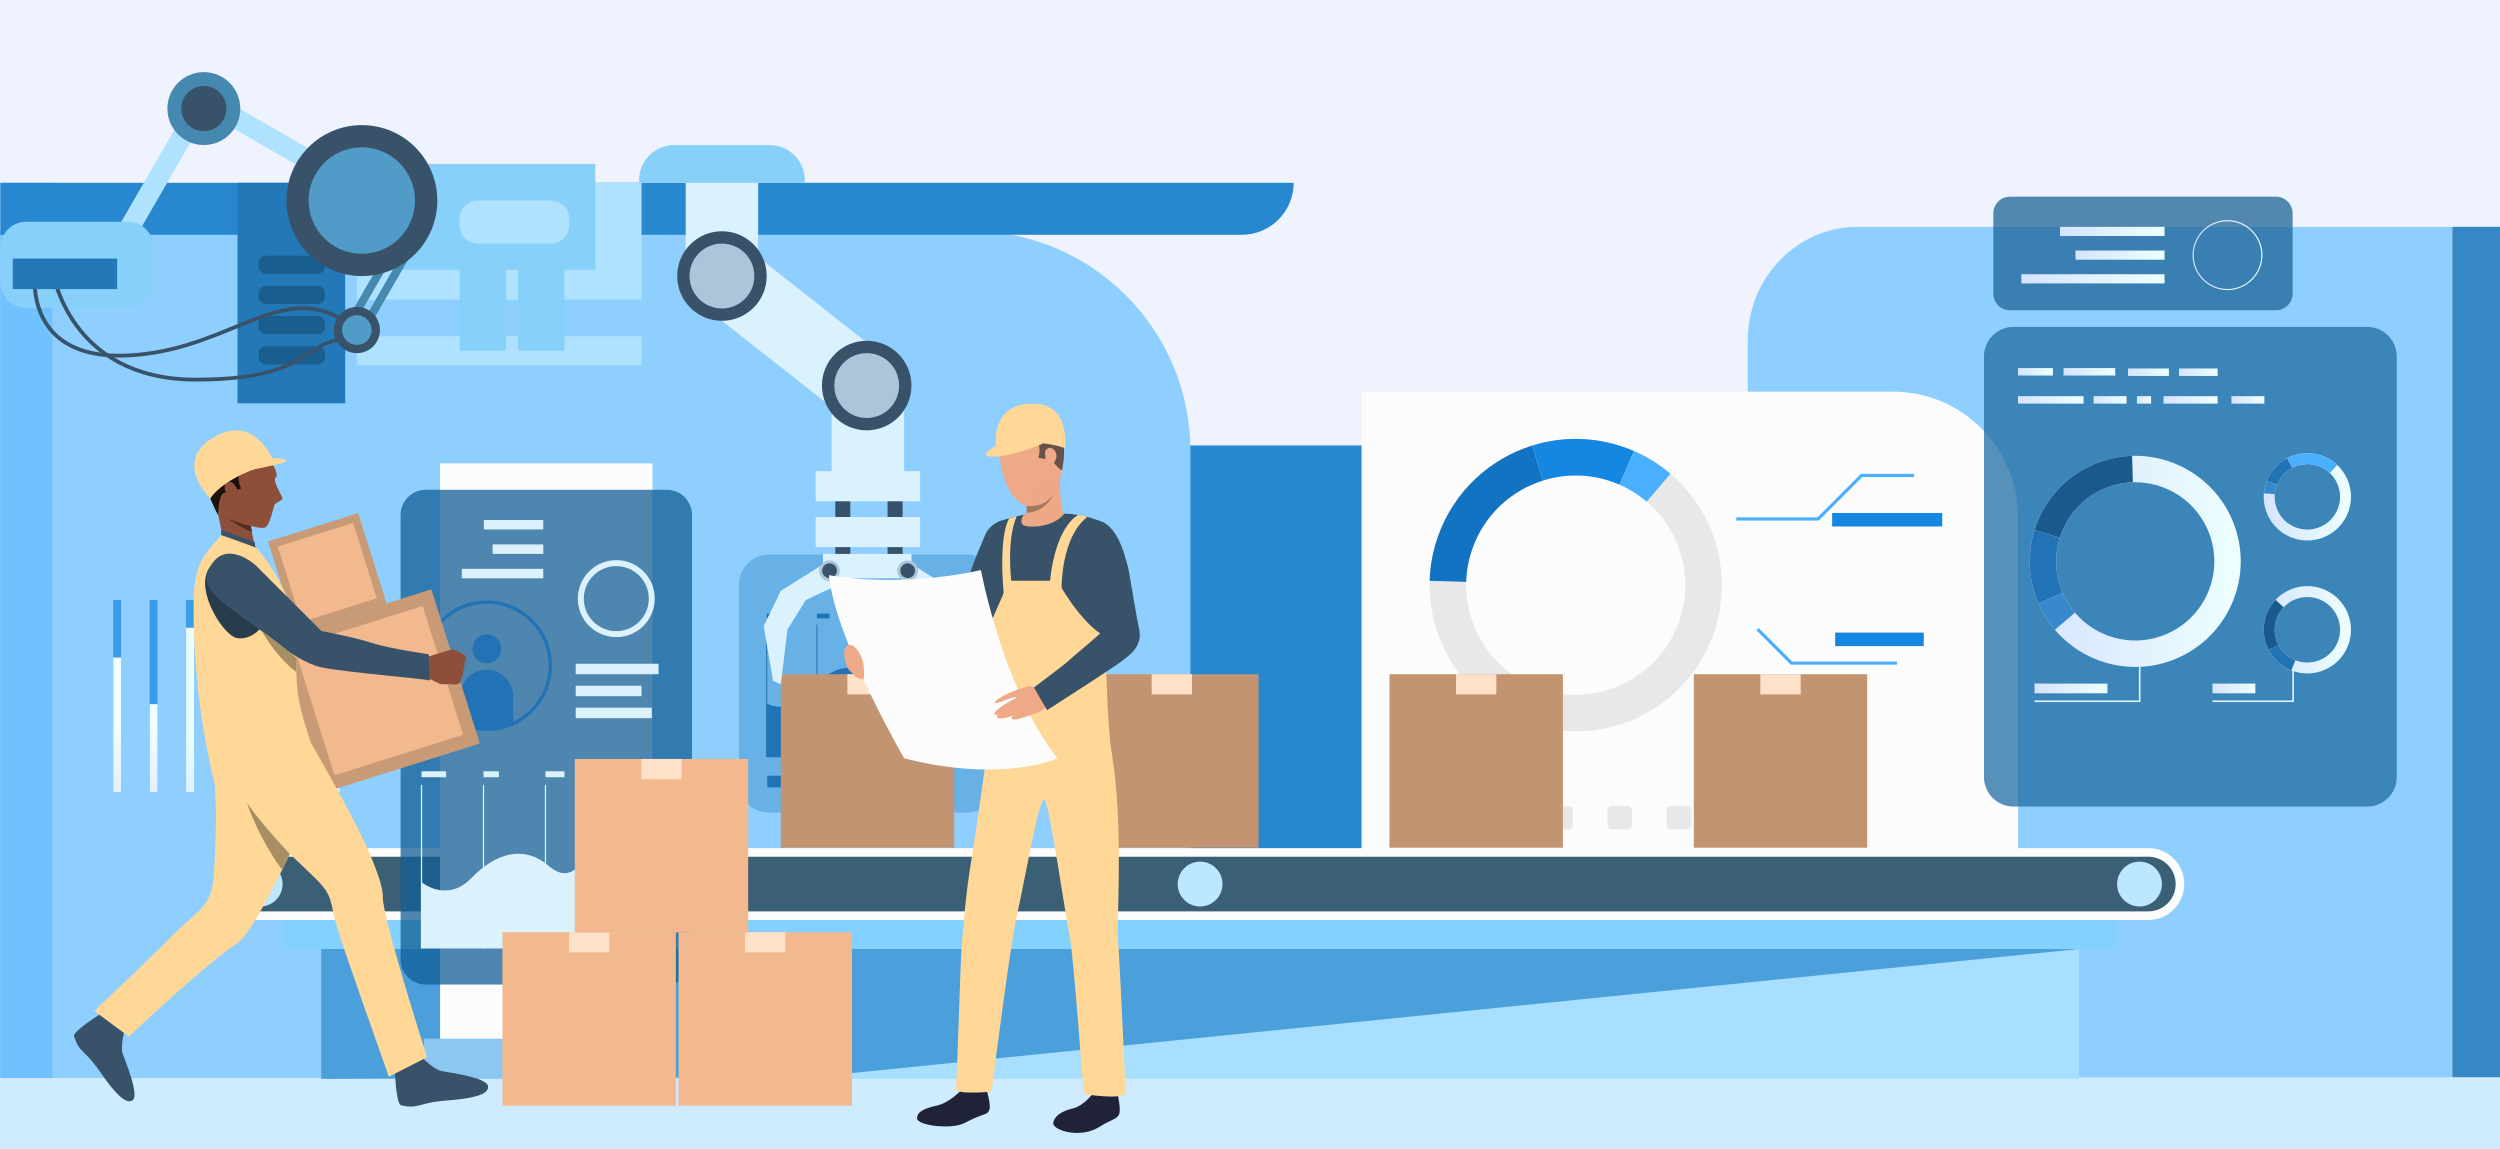 <svg width="4352" height="2000" viewBox="0 0 4352 2000" xmlns="http://www.w3.org/2000/svg" xmlns:xlink="http://www.w3.org/1999/xlink" xml:space="preserve" overflow="visible"><defs></defs><g><rect x="0" y="0" width="4352" height="2000" fill="#EFF3FD"/><rect x="0" y="1874.33" width="4352" height="125.67" fill="#CFEBFF"/><g><rect x="1410.5" y="775.46" width="1631.94" height="1099.81" fill="#2788CF"/><path d="M4268.99 1875.27 3042.45 1875.27 3042.45 592.96C3042.45 483.58 3128.1 394.91 3233.74 394.91L4268.99 394.91 4268.99 1875.27Z" fill="#8FCFFF"/><rect x="4268.99" y="394.91" width="83.01" height="1480.36" fill="#3588C4"/></g><path d="M2072.35 1876.68 0 1876.68 0 402 1688.95 402C1900.7 402 2072.35 573.65 2072.35 785.4L2072.35 1876.68Z" fill="#8FCFFF"/><rect x="0.67" y="318.2" width="90.55" height="1558.49" fill="#70C2FF"/><path d="M0.67 408.79 0.67 318.19 2252.04 318.19 2252.04 318.22C2252.04 368.24 2211.49 408.79 2161.47 408.79L0.67 408.79Z" fill="#2788CF"/><g><path d="M3512.98 1878.1 2370.21 1878.1 2370.21 681.77 3295.07 681.77C3415.42 681.77 3512.98 779.33 3512.98 899.68L3512.98 1878.1Z" fill="#FCFCFC"/><g><g><path d="M2531.62 1510.7 2531.62 1638.04C2531.62 1642.34 2528.14 1645.83 2523.84 1645.83L2496.35 1645.83C2492.05 1645.83 2488.57 1642.34 2488.57 1638.04L2488.57 1510.7C2488.57 1506.4 2492.05 1502.91 2496.35 1502.91L2523.84 1502.91C2528.14 1502.91 2531.62 1506.4 2531.62 1510.7Z" fill="#4DA8F2"/></g><g><path d="M2634.84 1510.7 2634.84 1638.04C2634.84 1642.34 2631.36 1645.83 2627.06 1645.83L2599.57 1645.83C2595.27 1645.83 2591.79 1642.34 2591.79 1638.04L2591.79 1510.7C2591.79 1506.4 2595.27 1502.91 2599.57 1502.91L2627.06 1502.91C2631.36 1502.91 2634.84 1506.4 2634.84 1510.7Z" fill="#E8E8E8"/></g><g><path d="M2738.06 1510.7 2738.06 1638.04C2738.06 1642.34 2734.58 1645.83 2730.28 1645.83L2702.79 1645.83C2698.49 1645.83 2695.01 1642.34 2695.01 1638.04L2695.01 1510.7C2695.01 1506.4 2698.49 1502.91 2702.79 1502.91L2730.28 1502.91C2734.58 1502.91 2738.06 1506.4 2738.06 1510.7Z" fill="#E8E8E8"/></g><g><path d="M2841.28 1510.7 2841.28 1638.04C2841.28 1642.34 2837.8 1645.83 2833.5 1645.83L2806.01 1645.83C2801.71 1645.83 2798.23 1642.34 2798.23 1638.04L2798.23 1510.7C2798.23 1506.4 2801.71 1502.91 2806.01 1502.91L2833.5 1502.91C2837.8 1502.91 2841.28 1506.4 2841.28 1510.7Z" fill="#E8E8E8"/></g><g><path d="M2944.5 1510.7 2944.5 1638.04C2944.5 1642.34 2941.02 1645.83 2936.72 1645.83L2909.23 1645.83C2904.93 1645.83 2901.45 1642.34 2901.45 1638.04L2901.45 1510.7C2901.45 1506.4 2904.93 1502.91 2909.23 1502.91L2936.72 1502.91C2941.02 1502.91 2944.5 1506.4 2944.5 1510.7Z" fill="#E8E8E8"/></g><g><path d="M3047.73 1510.7 3047.73 1638.04C3047.73 1642.34 3044.25 1645.83 3039.95 1645.83L3012.46 1645.83C3008.16 1645.83 3004.68 1642.34 3004.68 1638.04L3004.68 1510.7C3004.68 1506.4 3008.16 1502.91 3012.46 1502.91L3039.95 1502.91C3044.24 1502.91 3047.73 1506.4 3047.73 1510.7Z" fill="#E8E8E8"/></g><g><path d="M2531.62 1411.02 2531.62 1436.11C2531.62 1440.41 2528.14 1443.9 2523.84 1443.9L2496.35 1443.9C2492.05 1443.9 2488.57 1440.41 2488.57 1436.11L2488.57 1411.02C2488.57 1406.72 2492.05 1403.23 2496.35 1403.23L2523.84 1403.23C2528.14 1403.24 2531.62 1406.72 2531.62 1411.02Z" fill="#4DA8F2"/></g><g><path d="M2634.84 1411.02 2634.84 1436.11C2634.84 1440.41 2631.36 1443.9 2627.06 1443.9L2599.57 1443.9C2595.27 1443.9 2591.79 1440.41 2591.79 1436.11L2591.79 1411.02C2591.79 1406.72 2595.27 1403.23 2599.57 1403.23L2627.06 1403.23C2631.36 1403.24 2634.84 1406.72 2634.84 1411.02Z" fill="#E8E8E8"/></g><g><path d="M2738.06 1411.02 2738.06 1436.11C2738.06 1440.41 2734.58 1443.9 2730.28 1443.9L2702.79 1443.9C2698.49 1443.9 2695.01 1440.41 2695.01 1436.11L2695.01 1411.02C2695.01 1406.72 2698.49 1403.23 2702.79 1403.23L2730.28 1403.23C2734.58 1403.24 2738.06 1406.72 2738.06 1411.02Z" fill="#E8E8E8"/></g><g><path d="M2841.28 1411.02 2841.28 1436.11C2841.28 1440.41 2837.8 1443.9 2833.5 1443.9L2806.01 1443.9C2801.71 1443.9 2798.23 1440.41 2798.23 1436.11L2798.23 1411.02C2798.23 1406.72 2801.71 1403.23 2806.01 1403.23L2833.5 1403.23C2837.8 1403.24 2841.28 1406.72 2841.28 1411.02Z" fill="#E8E8E8"/></g><g><path d="M2944.5 1411.02 2944.5 1436.11C2944.5 1440.41 2941.02 1443.9 2936.72 1443.9L2909.23 1443.9C2904.93 1443.9 2901.45 1440.41 2901.45 1436.11L2901.45 1411.02C2901.45 1406.72 2904.93 1403.23 2909.23 1403.23L2936.72 1403.23C2941.02 1403.24 2944.5 1406.72 2944.5 1411.02Z" fill="#E8E8E8"/></g><g><path d="M3047.73 1411.02 3047.73 1436.11C3047.73 1440.41 3044.25 1443.9 3039.95 1443.9L3012.46 1443.9C3008.16 1443.9 3004.68 1440.41 3004.68 1436.11L3004.68 1411.02C3004.68 1406.72 3008.16 1403.23 3012.46 1403.23L3039.95 1403.23C3044.24 1403.24 3047.73 1406.72 3047.73 1411.02Z" fill="#E8E8E8"/></g></g><g><rect x="3189.43" y="892.99" width="191.54" height="23.52" fill="#1487E3"/><g><g><g><path d="M2982.55 1104.32C3019.19 1001.8 2986.12 891.28 2907.86 824.68 2889.21 808.79 2867.99 795.42 2844.54 785.23 2839.37 782.98 2834.07 780.89 2828.68 778.97 2774.53 759.59 2718.15 759.69 2667.2 775.65 2593.68 798.68 2531.45 854.74 2503.5 932.91 2494.28 958.72 2489.47 985.02 2488.69 1011.01 2485.47 1118.33 2550.87 1220.16 2657.36 1258.27 2789.64 1305.59 2935.23 1236.68 2982.55 1104.32ZM2678.79 1198.29C2598.95 1169.72 2549.9 1093.36 2552.33 1012.91 2552.92 993.43 2556.52 973.71 2563.44 954.36 2584.38 895.75 2631.04 853.73 2686.18 836.46 2724.38 824.5 2766.64 824.41 2807.24 838.94 2811.28 840.39 2815.25 841.96 2819.13 843.65 2836.72 851.28 2852.63 861.32 2866.61 873.22 2925.28 923.16 2950.07 1006.01 2922.6 1082.88 2887.12 1182.1 2777.97 1233.78 2678.79 1198.29Z" fill="#E8E8E8"/></g><g><path d="M2686.18 836.46 2667.2 775.65C2593.68 798.68 2531.45 854.74 2503.5 932.91 2494.28 958.72 2489.47 985.02 2488.69 1011.01L2552.33 1012.91C2552.92 993.43 2556.52 973.71 2563.44 954.36 2584.38 895.74 2631.04 853.72 2686.18 836.46Z" fill="#1173C2"/></g><g><path d="M2819.13 843.64 2844.54 785.23C2839.37 782.98 2834.07 780.89 2828.68 778.97 2774.53 759.59 2718.15 759.69 2667.2 775.65L2686.18 836.46C2724.38 824.5 2766.64 824.41 2807.24 838.94 2811.28 840.38 2815.25 841.96 2819.13 843.64Z" fill="#1487E3"/></g><g><path d="M2907.86 824.69C2889.21 808.8 2867.99 795.43 2844.54 785.24L2819.13 843.65C2836.72 851.28 2852.63 861.32 2866.61 873.22L2907.86 824.69Z" fill="#4AAFFF"/></g></g><g><path d="M3166.12 906.11 3022.52 906.11 3022.52 900.6 3163.84 900.6 3239.44 824.96 3332.03 824.96 3332.03 830.47 3241.72 830.47Z" fill="#4AAFFF"/></g><g><path d="M3302.2 1157.07 3117.42 1157.07 3057.54 1097.16 3061.43 1093.26 3119.7 1151.55 3302.2 1151.55Z" fill="#4AAFFF"/></g><rect x="3194.68" y="1101.24" width="154.19" height="23.52" fill="#1487E3"/></g></g><rect x="2488.69" y="1728.48" width="663.34" height="16.36" fill="#FFFFFF"/><rect x="2488.69" y="1768.26" width="328.09" height="16.36" fill="#FFFFFF"/><rect x="2488.69" y="1808.05" width="432.27" height="16.36" fill="#FFFFFF"/></g><rect x="559.14" y="1652.02" width="3060" height="226.09" fill="#A8DFFF"/><rect x="492.84" y="1594.04" width="3192.61" height="57.97" fill="#82D1FF"/><g><path d="M3739.83 1594.04 438.45 1594.04C408.04 1594.04 383.39 1569.39 383.39 1538.98L383.39 1538.95C383.39 1508.54 408.04 1483.89 438.45 1483.89L3739.83 1483.89C3770.24 1483.89 3794.89 1508.54 3794.89 1538.95L3794.89 1538.98C3794.89 1569.39 3770.24 1594.04 3739.83 1594.04Z" fill="#3B6075"/><path d="M3739.85 1601.53 438.44 1601.53C403.96 1601.53 375.91 1573.46 375.91 1538.97 375.91 1504.47 403.96 1476.41 438.44 1476.41L3739.85 1476.41C3774.33 1476.41 3802.38 1504.47 3802.38 1538.97 3802.38 1573.47 3774.33 1601.53 3739.85 1601.53ZM438.44 1491.39C412.22 1491.39 390.88 1512.74 390.88 1538.97 390.88 1565.21 412.22 1586.55 438.44 1586.55L3739.85 1586.55C3766.07 1586.55 3787.41 1565.2 3787.41 1538.97 3787.41 1512.73 3766.07 1491.39 3739.85 1491.39L438.44 1491.39Z" fill="#FCFCFC"/></g><path d="M2128.15 1538.97C2128.15 1560.53 2110.68 1578 2089.14 1578 2067.6 1578 2050.13 1560.52 2050.13 1538.97 2050.13 1517.42 2067.59 1499.94 2089.14 1499.94 2110.69 1499.94 2128.15 1517.42 2128.15 1538.97Z" fill="#BDE7FF"/><path d="M3763.47 1538.97C3763.47 1560.53 3746 1578 3724.46 1578 3702.92 1578 3685.45 1560.52 3685.45 1538.97 3685.45 1517.42 3702.92 1499.94 3724.46 1499.94 3746.01 1499.94 3763.47 1517.42 3763.47 1538.97Z" fill="#BDE7FF"/><ellipse cx="452.92" cy="1538.97" rx="39.01" ry="39.03" fill="#BDE7FF"/><g><path d="M1682.66 1414.69 1339.09 1414.69C1309.93 1414.69 1286.29 1391.05 1286.29 1361.89L1286.29 1018.08C1286.29 988.92 1309.93 965.28 1339.09 965.28L1682.66 965.28C1711.82 965.28 1735.46 988.92 1735.46 1018.08L1735.46 1361.89C1735.46 1391.05 1711.82 1414.69 1682.66 1414.69Z" fill="#59A6DE" opacity="0.74"/><g><g><rect x="1333.79" y="1087.38" width="1.8" height="230.89" fill="#2273B5"/></g><g><rect x="1421.28" y="1087.38" width="1.8" height="230.89" fill="#2273B5"/></g><g><rect x="1508.76" y="1087.38" width="1.8" height="230.89" fill="#2273B5"/></g><g><rect x="1596.25" y="1087.38" width="1.8" height="230.89" fill="#2273B5"/></g><g><rect x="1683.74" y="1087.38" width="1.8" height="230.89" fill="#2273B5"/></g></g><path d="M1334.69 1224.65C1334.69 1224.65 1367.12 1244.31 1401.57 1208.73 1436.02 1173.16 1473.18 1145.07 1508.31 1175.03 1543.44 1204.99 1565.06 1212.48 1600.19 1178.78 1635.32 1145.08 1632.62 1103.89 1685.54 1103.89L1685.54 1318.27 1334.7 1318.27 1334.7 1224.65Z" fill="#2273B5"/><rect x="1334.69" y="1068.14" width="34.69" height="8.4" fill="#2273B5"/><rect x="1422.18" y="1068.14" width="21.74" height="8.4" fill="#2273B5"/><rect x="1509.67" y="1068.14" width="26.79" height="8.4" fill="#2273B5"/><rect x="1597.15" y="1068.14" width="41.29" height="8.4" fill="#2273B5"/><rect x="1684.64" y="1068.14" width="14.4" height="8.4" fill="#2273B5"/><rect x="1335.59" y="1350.36" width="173.17" height="20.23" fill="#2273B5"/></g><g><linearGradient x1="3586.1" y1="402.914" x2="3768.02" y2="402.914" gradientUnits="userSpaceOnUse" id="SVGID_7_"><stop offset="0" stop-color="#D5E4FF"/><stop offset="1" stop-color="#EDFFFE"/></linearGradient><linearGradient x1="3612.94" y1="444.144" x2="3768.02" y2="444.144" gradientUnits="userSpaceOnUse" id="SVGID_8_"><stop offset="0" stop-color="#D5E4FF"/><stop offset="1" stop-color="#EDFFFE"/></linearGradient><linearGradient x1="3518.65" y1="485.376" x2="3768.02" y2="485.376" gradientUnits="userSpaceOnUse" id="SVGID_9_"><stop offset="0" stop-color="#D5E4FF"/><stop offset="1" stop-color="#EDFFFE"/></linearGradient><g opacity="0.74"><path d="M4120.89 1404.02 3505.07 1404.02C3476.71 1404.02 3453.71 1381.03 3453.71 1352.66L3453.71 620.41C3453.71 592.05 3476.7 569.06 3505.07 569.06L4120.89 569.06C4149.25 569.06 4172.24 592.05 4172.24 620.41L4172.24 1352.67C4172.25 1381.03 4149.25 1404.02 4120.89 1404.02Z" fill="#1E6AA1"/></g><path d="M3961.97 540.13 3499.02 540.13C3482.98 540.13 3469.97 527.12 3469.97 511.08L3469.97 371.46C3469.97 355.42 3482.98 342.41 3499.02 342.41L3961.97 342.41C3978.01 342.41 3991.02 355.42 3991.02 371.46L3991.02 511.09C3991.02 527.13 3978.01 540.13 3961.97 540.13Z" fill="#1C6396" opacity="0.74"/><g><g><g><linearGradient x1="3533.35" y1="977.248" x2="3900.69" y2="977.248" gradientUnits="userSpaceOnUse" id="SVGID_1_"><stop offset="0" stop-color="#D5E4FF"/><stop offset="1" stop-color="#EDFFFE"/></linearGradient><path d="M3889.92 915.38C3862.43 838.47 3788.96 791.23 3711.54 793.56 3692.79 794.12 3673.82 797.59 3655.2 804.26 3598.8 824.44 3558.36 869.39 3541.75 922.49 3530.24 959.29 3530.16 1000.01 3544.14 1039.12 3545.53 1043.01 3547.04 1046.84 3548.66 1050.57 3556.02 1067.51 3565.66 1082.83 3577.12 1096.3 3625.17 1152.82 3704.9 1176.71 3778.87 1150.24 3874.35 1116.07 3924.07 1010.92 3889.92 915.38ZM3763.38 1106.94C3707.92 1126.79 3648.15 1108.87 3612.12 1066.51 3603.53 1056.41 3596.29 1044.92 3590.79 1032.22 3589.57 1029.42 3588.44 1026.55 3587.39 1023.63 3576.91 994.31 3576.97 963.78 3585.6 936.2 3598.06 896.38 3628.37 862.68 3670.66 847.56 3684.62 842.56 3698.85 839.97 3712.9 839.54 3770.94 837.79 3826.03 873.21 3846.65 930.87 3872.25 1002.49 3834.98 1081.32 3763.38 1106.94Z" fill="url(#SVGID_1_)"/></g></g><g><g><path d="M3585.61 936.19 3541.74 922.48C3558.35 869.38 3598.8 824.43 3655.19 804.25 3673.81 797.59 3692.79 794.12 3711.53 793.55L3712.9 839.52C3698.85 839.95 3684.62 842.55 3670.66 847.54 3628.38 862.67 3598.06 896.38 3585.61 936.19Z" fill="#1A598C"/></g></g><g><g><path d="M3590.79 1032.21 3548.65 1050.56C3547.03 1046.82 3545.52 1043 3544.13 1039.11 3530.15 1000 3530.22 959.28 3541.74 922.48L3585.61 936.19C3576.98 963.78 3576.92 994.3 3587.4 1023.62 3588.44 1026.54 3589.58 1029.41 3590.79 1032.21Z" fill="#2273B5"/></g></g><g><g><path d="M3577.11 1096.3C3565.65 1082.83 3556 1067.51 3548.65 1050.57L3590.79 1032.22C3596.3 1044.92 3603.54 1056.41 3612.12 1066.51L3577.11 1096.3Z" fill="#3788CC"/></g></g></g><g><g><g><linearGradient x1="3940.67" y1="1096.3" x2="4092.61" y2="1096.3" gradientUnits="userSpaceOnUse" id="SVGID_2_"><stop offset="0" stop-color="#D5E4FF"/><stop offset="1" stop-color="#EDFFFE"/></linearGradient><path d="M4049.12 1027.6C4018.59 1013.15 3983.3 1020.83 3961.33 1044.17 3956.01 1049.82 3951.48 1056.39 3947.98 1063.79 3937.39 1086.2 3938.7 1111.18 3949.36 1131.58 3956.75 1145.71 3968.63 1157.64 3984.16 1164.99 3985.7 1165.72 3987.26 1166.4 3988.83 1167.02 3995.93 1169.82 4003.24 1171.48 4010.53 1172.07 4041.11 1174.54 4071.41 1158.19 4085.31 1128.81 4103.24 1090.86 4087.04 1045.56 4049.12 1027.6ZM4068.12 1120.67C4057.7 1142.7 4034.98 1154.96 4012.06 1153.11 4006.6 1152.67 4001.12 1151.43 3995.79 1149.32 3994.62 1148.86 3993.45 1148.35 3992.29 1147.8 3980.65 1142.29 3971.75 1133.34 3966.2 1122.75 3958.2 1107.46 3957.22 1088.73 3965.17 1071.93 3967.79 1066.38 3971.2 1061.46 3975.18 1057.22 3991.65 1039.72 4018.11 1033.96 4041 1044.79 4069.42 1058.25 4081.56 1092.22 4068.12 1120.67Z" fill="url(#SVGID_2_)"/></g></g><g><g><path d="M3966.2 1122.75 3949.36 1131.58C3938.7 1111.19 3937.39 1086.2 3947.98 1063.79 3951.48 1056.39 3956.02 1049.82 3961.33 1044.17L3975.17 1057.21C3971.19 1061.45 3967.78 1066.37 3965.16 1071.92 3957.22 1088.73 3958.2 1107.46 3966.2 1122.75Z" fill="#1A598C"/></g></g><g><g><path d="M3995.79 1149.32 3988.83 1167.02C3987.26 1166.4 3985.7 1165.73 3984.16 1164.99 3968.64 1157.64 3956.76 1145.71 3949.36 1131.58L3966.2 1122.75C3971.74 1133.35 3980.65 1142.29 3992.29 1147.8 3993.44 1148.35 3994.61 1148.85 3995.79 1149.32Z" fill="#2273B5"/></g></g></g><g><g><g><linearGradient x1="3940.67" y1="864.875" x2="4092.61" y2="864.875" gradientUnits="userSpaceOnUse" id="SVGID_3_"><stop offset="0" stop-color="#D5E4FF"/><stop offset="1" stop-color="#EDFFFE"/></linearGradient><path d="M4085.3 897.38C4099.74 866.84 4092.06 831.52 4068.74 809.54 4063.09 804.22 4056.53 799.68 4049.13 796.18 4026.73 785.58 4001.76 786.89 3981.38 797.56 3967.25 804.95 3955.33 816.84 3947.98 832.37 3947.25 833.91 3946.57 835.48 3945.95 837.04 3943.15 844.15 3941.49 851.45 3940.91 858.75 3938.44 889.34 3954.78 919.66 3984.15 933.57 4022.07 951.52 4067.36 935.32 4085.3 897.38ZM3992.29 916.38C3970.27 905.96 3958.02 883.22 3959.87 860.29 3960.31 854.82 3961.55 849.34 3963.65 844.02 3964.11 842.84 3964.62 841.67 3965.17 840.51 3970.68 828.87 3979.62 819.96 3990.21 814.41 4005.49 806.41 4024.21 805.42 4041 813.37 4046.54 815.99 4051.46 819.4 4055.7 823.38 4073.19 839.85 4078.95 866.34 4068.12 889.24 4054.67 917.69 4020.71 929.84 3992.29 916.38Z" fill="url(#SVGID_3_)"/></g></g><g><g><path d="M3990.2 814.41 3981.37 797.56C4001.75 786.89 4026.72 785.58 4049.12 796.18 4056.51 799.68 4063.08 804.22 4068.73 809.54L4055.69 823.39C4051.45 819.4 4046.53 816 4040.99 813.38 4024.21 805.42 4005.49 806.4 3990.2 814.41Z" fill="#4AAFFF"/></g></g><g><g><path d="M3963.65 844.01 3945.96 837.05C3946.58 835.48 3947.26 833.92 3947.99 832.38 3955.33 816.85 3967.26 804.96 3981.39 797.57L3990.22 814.42C3979.63 819.96 3970.69 828.87 3965.18 840.52 3964.62 841.66 3964.11 842.83 3963.65 844.01Z" fill="#2273B5"/></g></g><g><g><path d="M3940.91 858.75C3941.5 851.45 3943.15 844.15 3945.95 837.04L3963.64 844C3961.54 849.33 3960.3 854.81 3959.86 860.27L3940.91 858.75Z" fill="#3788CC"/></g></g></g><g><path d="M3993.3 1222.16 3851.47 1222.16 3851.47 1219.34 3990.49 1219.34 3990.49 1165.72 3993.3 1165.72Z" fill="#E2F3FE"/></g><g><path d="M3726.21 1222.16 3541.74 1222.16 3541.74 1219.34 3723.39 1219.34 3723.39 1131.58 3726.21 1131.58Z" fill="#E2F3FE"/></g><g><linearGradient x1="3541.74" y1="1198.44" x2="3668.67" y2="1198.44" gradientUnits="userSpaceOnUse" id="SVGID_4_"><stop offset="0" stop-color="#D5E4FF"/><stop offset="1" stop-color="#EDFFFE"/></linearGradient><rect x="3541.74" y="1189.98" width="126.93" height="16.92" fill="url(#SVGID_4_)"/></g><g><linearGradient x1="3851.47" y1="1198.44" x2="3926.13" y2="1198.44" gradientUnits="userSpaceOnUse" id="SVGID_5_"><stop offset="0" stop-color="#D5E4FF"/><stop offset="1" stop-color="#EDFFFE"/></linearGradient><rect x="3851.47" y="1189.98" width="74.66" height="16.92" fill="url(#SVGID_5_)"/></g><g><linearGradient x1="3816.73" y1="444.145" x2="3938.5" y2="444.145" gradientUnits="userSpaceOnUse" id="SVGID_6_"><stop offset="0" stop-color="#D5E4FF"/><stop offset="1" stop-color="#EDFFFE"/></linearGradient><path d="M3877.62 505.06C3844.05 505.06 3816.74 477.73 3816.74 444.14 3816.74 410.55 3844.05 383.22 3877.62 383.22 3911.19 383.22 3938.5 410.55 3938.5 444.14 3938.5 477.73 3911.19 505.06 3877.62 505.06ZM3877.62 385.23C3845.15 385.23 3818.74 411.66 3818.74 444.15 3818.74 476.64 3845.15 503.07 3877.62 503.07 3910.09 503.07 3936.5 476.64 3936.5 444.15 3936.5 411.66 3910.09 385.23 3877.62 385.23Z" fill="url(#SVGID_6_)"/></g><rect x="3586.1" y="394.91" width="181.92" height="16" fill="url(#SVGID_7_)"/><rect x="3612.94" y="436.14" width="155.08" height="16" fill="url(#SVGID_8_)"/><rect x="3518.65" y="477.38" width="249.37" height="16" fill="url(#SVGID_9_)"/><g><linearGradient x1="3512.98" y1="647.221" x2="3573.73" y2="647.221" gradientUnits="userSpaceOnUse" id="SVGID_10_"><stop offset="0" stop-color="#D5E4FF"/><stop offset="1" stop-color="#EDFFFE"/></linearGradient><rect x="3512.98" y="640.73" width="60.75" height="12.99" fill="url(#SVGID_10_)"/></g><g><linearGradient x1="3766.24" y1="696.127" x2="3860.49" y2="696.127" gradientUnits="userSpaceOnUse" id="SVGID_11_"><stop offset="0" stop-color="#D5E4FF"/><stop offset="1" stop-color="#EDFFFE"/></linearGradient><rect x="3766.24" y="689.63" width="94.25" height="12.99" fill="url(#SVGID_11_)"/></g><g><linearGradient x1="3644.36" y1="696.127" x2="3701.9" y2="696.127" gradientUnits="userSpaceOnUse" id="SVGID_12_"><stop offset="0" stop-color="#D5E4FF"/><stop offset="1" stop-color="#EDFFFE"/></linearGradient><rect x="3644.36" y="689.63" width="57.54" height="12.99" fill="url(#SVGID_12_)"/></g><g><linearGradient x1="3512.98" y1="696.127" x2="3626.98" y2="696.127" gradientUnits="userSpaceOnUse" id="SVGID_13_"><stop offset="0" stop-color="#D5E4FF"/><stop offset="1" stop-color="#EDFFFE"/></linearGradient><rect x="3512.98" y="689.63" width="114" height="12.99" fill="url(#SVGID_13_)"/></g><g><linearGradient x1="3592.22" y1="647.221" x2="3682.24" y2="647.221" gradientUnits="userSpaceOnUse" id="SVGID_14_"><stop offset="0" stop-color="#D5E4FF"/><stop offset="1" stop-color="#EDFFFE"/></linearGradient><rect x="3592.22" y="640.73" width="90.01" height="12.99" fill="url(#SVGID_14_)"/></g><g><linearGradient x1="3719.91" y1="696.127" x2="3744.64" y2="696.127" gradientUnits="userSpaceOnUse" id="SVGID_15_"><stop offset="0" stop-color="#D5E4FF"/><stop offset="1" stop-color="#EDFFFE"/></linearGradient><rect x="3719.91" y="689.63" width="24.72" height="12.99" fill="url(#SVGID_15_)"/></g><g><linearGradient x1="3793.24" y1="647.942" x2="3860.49" y2="647.942" gradientUnits="userSpaceOnUse" id="SVGID_16_"><stop offset="0" stop-color="#D5E4FF"/><stop offset="1" stop-color="#EDFFFE"/></linearGradient><rect x="3793.24" y="641.45" width="67.24" height="12.99" fill="url(#SVGID_16_)"/></g><g><linearGradient x1="3884.47" y1="696.127" x2="3941.81" y2="696.127" gradientUnits="userSpaceOnUse" id="SVGID_17_"><stop offset="0" stop-color="#D5E4FF"/><stop offset="1" stop-color="#EDFFFE"/></linearGradient><rect x="3884.47" y="689.63" width="57.34" height="12.99" fill="url(#SVGID_17_)"/></g><g><linearGradient x1="3704.37" y1="647.942" x2="3775.65" y2="647.942" gradientUnits="userSpaceOnUse" id="SVGID_18_"><stop offset="0" stop-color="#D5E4FF"/><stop offset="1" stop-color="#EDFFFE"/></linearGradient><rect x="3704.37" y="641.45" width="71.28" height="12.99" fill="url(#SVGID_18_)"/></g></g><path d="M3619.14 1652.02 1410.5 1875.27 559.14 1878.1 559.14 1652.02Z" fill="#2788CF" opacity="0.72"/><rect x="766.08" y="806.67" width="369.79" height="1071.44" fill="#FCFCFC"/><rect x="737.73" y="1808.05" width="426.48" height="70.05" fill="#8CC7F2"/><g><g opacity="0.74"><path d="M1160.78 1713.92 741.17 1713.92C716.97 1713.92 697.34 1694.3 697.34 1670.09L697.34 896.42C697.34 872.22 716.96 852.59 741.17 852.59L1160.78 852.59C1184.98 852.59 1204.61 872.21 1204.61 896.41L1204.61 1670.08C1204.6 1694.3 1184.98 1713.92 1160.78 1713.92Z" fill="#125D94"/></g><g><g><rect x="732.68" y="1366.36" width="2.22" height="284.73" fill="#DBF2FC"/></g><g><rect x="840.56" y="1366.36" width="2.22" height="284.73" fill="#DBF2FC"/></g><g><rect x="948.45" y="1366.36" width="2.22" height="284.73" fill="#DBF2FC"/></g><g><rect x="1056.33" y="1366.36" width="2.22" height="284.73" fill="#DBF2FC"/></g><g><rect x="1164.21" y="1366.36" width="2.22" height="284.73" fill="#DBF2FC"/></g></g><path d="M733.79 1535.63C733.79 1535.63 777.75 1572.67 820.24 1528.8 862.73 1484.93 911.74 1470.27 955.06 1507.21 998.38 1544.15 1015.24 1493.46 1058.56 1451.89 1101.88 1410.33 1101.19 1386.7 1165.34 1386.7L1165.34 1651.07 733.79 1651.07 733.79 1535.63Z" fill="#DBF2FC"/><rect x="733.79" y="1342.64" width="42.77" height="10.36" fill="#DBF2FC"/><rect x="841.67" y="1342.64" width="26.81" height="10.36" fill="#DBF2FC"/><rect x="949.55" y="1342.64" width="33.04" height="10.36" fill="#DBF2FC"/><rect x="1056.33" y="1342.64" width="33.04" height="10.36" fill="#DBF2FC"/><rect x="1002.2" y="1155.43" width="144.26" height="18.26" fill="#DBF2FC"/><rect x="1002.2" y="1231.95" width="132.42" height="18.26" fill="#DBF2FC"/><rect x="1002.2" y="1193.69" width="114.58" height="18.26" fill="#DBF2FC"/><path d="M872.86 1129.37C872.86 1143.31 861.57 1154.61 847.64 1154.61 833.71 1154.61 822.42 1143.31 822.42 1129.37 822.42 1115.43 833.71 1104.13 847.64 1104.13 861.57 1104.13 872.86 1115.43 872.86 1129.37Z" fill="#2273B5"/><path d="M893.14 1211.64 893.14 1259.63C879.21 1265.97 863.72 1269.5 847.42 1269.5 831.12 1269.5 815.63 1265.97 801.7 1259.63L801.7 1211.64C801.7 1186.38 822.16 1165.89 847.42 1165.89 872.67 1165.9 893.14 1186.39 893.14 1211.64Z" fill="#2273B5"/><g><path d="M847.42 1272.5C831.03 1272.5 815.23 1269.09 800.46 1262.37 759.96 1243.95 733.79 1203.31 733.79 1158.81 733.79 1096.12 784.76 1045.12 847.42 1045.12 910.08 1045.12 961.05 1096.12 961.05 1158.81 961.05 1203.3 934.88 1243.95 894.38 1262.37 879.6 1269.09 863.8 1272.5 847.42 1272.5ZM847.42 1051.12C788.07 1051.12 739.79 1099.43 739.79 1158.81 739.79 1200.95 764.58 1239.46 802.94 1256.9 816.93 1263.27 831.9 1266.5 847.42 1266.5 862.95 1266.5 877.91 1263.27 891.9 1256.91 930.26 1239.46 955.05 1200.96 955.05 1158.82 955.05 1099.43 906.76 1051.12 847.42 1051.12Z" fill="#2273B5"/></g><g><path d="M1072.85 1109.11C1035.92 1109.11 1005.87 1079.05 1005.87 1042.09 1005.87 1005.14 1035.92 975.07 1072.85 975.07 1109.78 975.07 1139.83 1005.13 1139.83 1042.09 1139.83 1079.04 1109.78 1109.11 1072.85 1109.11ZM1072.85 985.49C1041.66 985.49 1016.28 1010.88 1016.28 1042.09 1016.28 1073.3 1041.66 1098.69 1072.85 1098.69 1104.04 1098.69 1129.42 1073.3 1129.42 1042.09 1129.42 1010.88 1104.04 985.49 1072.85 985.49Z" fill="#DBF2FC"/></g><rect x="842.27" y="905.19" width="103.44" height="16.51" fill="#DBF2FC"/><rect x="857.53" y="947.72" width="88.18" height="16.5" fill="#DBF2FC"/><rect x="803.91" y="990.25" width="141.79" height="16.5" fill="#DBF2FC"/></g><g><g><g><rect x="197.04" y="1044.44" width="13.81" height="335.01" fill="#1B8CDE" opacity="0.74"/></g><g><rect x="260.49" y="1044.44" width="13.81" height="335.01" fill="#1B8CDE" opacity="0.74"/></g><g><rect x="323.93" y="1044.44" width="13.81" height="335.01" fill="#1B8CDE" opacity="0.74"/></g><g><rect x="387.38" y="1044.44" width="13.81" height="335.01" fill="#1B8CDE" opacity="0.74"/></g><g><rect x="450.83" y="1044.44" width="13.81" height="335.01" fill="#1B8CDE" opacity="0.74"/></g><g><rect x="514.27" y="1044.44" width="13.81" height="335.01" fill="#1B8CDE" opacity="0.74"/></g><g><rect x="577.72" y="1044.44" width="13.81" height="335.01" fill="#1B8CDE" opacity="0.74"/></g></g><g><g><linearGradient x1="203.946" y1="1489.67" x2="203.946" y2="1267.16" gradientUnits="userSpaceOnUse" id="SVGID_19_"><stop offset="0" stop-color="#D5E4FF"/><stop offset="1" stop-color="#EDFFFE"/></linearGradient><rect x="197.04" y="1144.6" width="13.81" height="234.85" fill="url(#SVGID_19_)"/></g><g><linearGradient x1="267.392" y1="1489.67" x2="267.392" y2="1267.16" gradientUnits="userSpaceOnUse" id="SVGID_20_"><stop offset="0" stop-color="#D5E4FF"/><stop offset="1" stop-color="#EDFFFE"/></linearGradient><rect x="260.49" y="1225.76" width="13.81" height="153.69" fill="url(#SVGID_20_)"/></g><g><linearGradient x1="330.837" y1="1489.67" x2="330.837" y2="1267.16" gradientUnits="userSpaceOnUse" id="SVGID_21_"><stop offset="0" stop-color="#D5E4FF"/><stop offset="1" stop-color="#EDFFFE"/></linearGradient><rect x="323.93" y="1092.79" width="13.81" height="286.65" fill="url(#SVGID_21_)"/></g><g><linearGradient x1="394.283" y1="1489.67" x2="394.283" y2="1267.16" gradientUnits="userSpaceOnUse" id="SVGID_22_"><stop offset="0" stop-color="#D5E4FF"/><stop offset="1" stop-color="#EDFFFE"/></linearGradient><rect x="387.38" y="1295.99" width="13.81" height="83.46" fill="url(#SVGID_22_)"/></g><g><linearGradient x1="457.728" y1="1489.67" x2="457.728" y2="1267.16" gradientUnits="userSpaceOnUse" id="SVGID_23_"><stop offset="0" stop-color="#D5E4FF"/><stop offset="1" stop-color="#EDFFFE"/></linearGradient><rect x="450.83" y="1211.95" width="13.81" height="167.5" fill="url(#SVGID_23_)"/></g><g><linearGradient x1="521.174" y1="1489.67" x2="521.174" y2="1267.16" gradientUnits="userSpaceOnUse" id="SVGID_24_"><stop offset="0" stop-color="#D5E4FF"/><stop offset="1" stop-color="#EDFFFE"/></linearGradient><rect x="514.27" y="1149.21" width="13.81" height="230.24" fill="url(#SVGID_24_)"/></g><g><linearGradient x1="584.62" y1="1489.67" x2="584.62" y2="1267.16" gradientUnits="userSpaceOnUse" id="SVGID_25_"><stop offset="0" stop-color="#D5E4FF"/><stop offset="1" stop-color="#EDFFFE"/></linearGradient><rect x="577.72" y="1230.94" width="13.81" height="148.51" fill="url(#SVGID_25_)"/></g></g></g><g><rect x="1359.25" y="1173.68" width="301.88" height="302.04" fill="#C29472"/><rect x="1475.1" y="1173.68" width="70.18" height="35.11" fill="#FFE0C9"/></g><g><rect x="1889.02" y="1173.68" width="301.88" height="302.04" fill="#C29472"/><rect x="2004.87" y="1173.68" width="70.18" height="35.11" fill="#FFE0C9"/></g><g><rect x="2418.79" y="1173.68" width="301.88" height="302.04" fill="#C29472"/><rect x="2534.64" y="1173.68" width="70.18" height="35.11" fill="#FFE0C9"/></g><g><rect x="2948.56" y="1173.68" width="301.88" height="302.04" fill="#C29472"/><rect x="3064.42" y="1173.68" width="70.18" height="35.11" fill="#FFE0C9"/></g><rect x="1193.67" y="292.43" width="126.18" height="188.08" fill="#DAF1FE"/><rect x="1467.15" y="865.68" width="182" height="26.19" fill="#385369" transform="matrix(6.12323e-17 -1 1 6.12323e-17 679.37 2436.93)"/><rect x="1376.16" y="865.68" width="182" height="26.19" fill="#385369" transform="matrix(6.12323e-17 -1 1 6.12323e-17 588.376 2345.94)"/><rect x="1303.64" y="410.75" width="126.22" height="307.39" fill="#DAF1FE" transform="matrix(0.618 -0.786 0.786 0.618 78.367 1290.16)"/><ellipse cx="1256.76" cy="480.51" rx="77.9" ry="77.94" fill="#385369"/><ellipse cx="1256.76" cy="480.51" rx="56.41" ry="56.44" fill="#ABC6DB"/><path d="M1400.97 318.2 1112.56 318.2 1112.56 313.67C1112.56 279.88 1139.95 252.5 1173.73 252.5L1339.79 252.5C1373.58 252.5 1400.97 279.89 1400.97 313.67L1400.97 318.2Z" fill="#87D0FA"/><rect x="1447.78" y="669.5" width="126.18" height="188.08" fill="#DAF1FE"/><rect x="1419.92" y="820.27" width="181.9" height="52.36" fill="#DAF1FE"/><rect x="1419.92" y="900.03" width="181.9" height="52.36" fill="#DAF1FE"/><ellipse cx="1508.76" cy="671.18" rx="77.9" ry="77.94" fill="#385369"/><path d="M1565.18 671.18C1565.18 702.35 1539.92 727.62 1508.77 727.62 1477.62 727.62 1452.36 702.35 1452.36 671.18 1452.36 640.01 1477.62 614.74 1508.77 614.74 1539.92 614.74 1565.18 640.01 1565.18 671.18Z" fill="#ABC6DB"/><path d="M1582.43 979.23 1661.2 1028.5 1690.97 1089.85 1674.56 1185.51 1661.2 1191.24 1649.45 1095.65 1617.52 1044.44 1570.25 1022.22 1570.25 979.23Z" fill="#DAF1FE"/><path d="M1437.95 979.23 1359.19 1028.5 1329.41 1089.85 1345.83 1185.51 1359.19 1191.24 1370.94 1095.65 1402.86 1044.44 1450.14 1022.22 1450.14 979.23Z" fill="#DAF1FE"/><rect x="1432.63" y="964.23" width="154.06" height="42.53" fill="#DAF1FE"/><path d="M1598.05 993.72C1598.05 1003.73 1589.94 1011.84 1579.94 1011.84 1569.94 1011.84 1561.83 1003.73 1561.83 993.72 1561.83 983.71 1569.94 975.6 1579.94 975.6 1589.94 975.6 1598.05 983.71 1598.05 993.72Z" fill="#ABC6DB"/><ellipse cx="1579.94" cy="993.72" rx="12.81" ry="12.81" fill="#385369" transform="matrix(1 -0.002 0.002 1 -1.817 2.894)"/><path d="M1462.03 993.72C1462.03 1003.73 1453.92 1011.84 1443.92 1011.84 1433.92 1011.84 1425.81 1003.73 1425.81 993.72 1425.81 983.71 1433.92 975.6 1443.92 975.6 1453.92 975.6 1462.03 983.71 1462.03 993.72Z" fill="#ABC6DB"/><ellipse cx="1443.92" cy="993.72" rx="12.81" ry="12.81" fill="#385369" transform="matrix(1 -0.002 0.002 1 -1.817 2.646)"/><rect x="621.27" y="318.2" width="495.5" height="203.54" fill="#AEE2FE"/><rect x="621.27" y="585.4" width="495.5" height="50.35" fill="#AEE2FE"/><rect x="348.01" y="252.17" width="346.32" height="35.18" fill="#AEE2FE" transform="matrix(0.866 0.5 -0.5 0.866 204.821 -224.519)"/><rect x="112.38" y="274.84" width="346.41" height="35.17" fill="#AEE2FE" transform="matrix(-0.5 0.866 -0.866 -0.5 681.603 191.233)"/><rect x="538.56" y="474.73" width="234.83" height="14.18" fill="#4689B0" transform="matrix(-0.5 0.866 -0.866 -0.5 1401.15 154.465)"/><rect x="413.41" y="318.2" width="187.54" height="383.9" fill="#2379B8"/><rect x="672.88" y="285.35" width="363.29" height="184.22" fill="#87D0FA"/><path d="M552.8 476.7 463.16 476.7C455.91 476.7 450.04 470.83 450.04 463.58L450.04 458.16C450.04 450.92 455.91 445.04 463.16 445.04L552.8 445.04C560.05 445.04 565.92 450.91 565.92 458.16L565.92 463.58C565.92 470.83 560.05 476.7 552.8 476.7Z" fill="#1A5E8F"/><path d="M552.8 529.24 463.16 529.24C455.91 529.24 450.04 523.37 450.04 516.12L450.04 510.7C450.04 503.46 455.91 497.58 463.16 497.58L552.8 497.58C560.05 497.58 565.92 503.45 565.92 510.7L565.92 516.12C565.92 523.37 560.05 529.24 552.8 529.24Z" fill="#1A5E8F"/><path d="M552.8 581.79 463.16 581.79C455.91 581.79 450.04 575.92 450.04 568.67L450.04 563.25C450.04 556 455.91 550.13 463.16 550.13L552.8 550.13C560.05 550.13 565.92 556 565.92 563.25L565.92 568.67C565.92 575.91 560.05 581.79 552.8 581.79Z" fill="#1A5E8F"/><path d="M552.8 634.33 463.16 634.33C455.91 634.33 450.04 628.46 450.04 621.21L450.04 615.79C450.04 608.54 455.91 602.67 463.16 602.67L552.8 602.67C560.05 602.67 565.92 608.54 565.92 615.79L565.92 621.21C565.92 628.46 560.05 634.33 552.8 634.33Z" fill="#1A5E8F"/><ellipse cx="354.83" cy="189.02" rx="63.45" ry="63.48" fill="#4689B0"/><ellipse cx="354.83" cy="189.02" rx="39.27" ry="39.29" fill="#385369"/><rect x="558.53" y="490.76" width="234.83" height="14.18" fill="#4689B0" transform="matrix(-0.5 0.866 -0.866 -0.5 1444.99 161.214)"/><g><ellipse cx="629.82" cy="349.11" rx="131.4" ry="131.33" fill="#385369" transform="matrix(0.002 -1 1 0.002 279.586 978.31)"/><path d="M722.43 349.11C722.43 400.28 680.97 441.77 629.82 441.77 578.67 441.77 537.21 400.28 537.21 349.11 537.21 297.94 578.67 256.45 629.82 256.45 680.96 256.46 722.43 297.94 722.43 349.11Z" fill="#509BC7"/></g><path d="M222.36 535.7 45.7 535.7C20.83 535.7 0.67 515.54 0.67 490.67L0.67 431.06C0.67 406.19 20.83 386.03 45.7 386.03L222.36 386.03C247.23 386.03 267.39 406.19 267.39 431.06L267.39 490.67C267.39 515.54 247.23 535.7 222.36 535.7Z" fill="#87D0FA"/><g><path d="M207.84 622.47C155.58 622.47 116.03 608.57 90.08 581.04 50.9 539.46 57.36 482.51 57.66 480.11L64.23 480.91C64.17 481.47 57.89 537.27 94.95 576.54 122.75 606.01 167.46 619.01 227.8 615.19 300.34 610.6 357.43 587.17 407.79 566.49 485.96 534.41 547.7 509.07 623.38 572L619.15 577.1C546.54 516.72 486.42 541.39 410.31 572.63 359.47 593.5 301.85 617.15 228.22 621.81 221.22 622.25 214.43 622.47 207.84 622.47Z" fill="#385369"/></g><g><path d="M340.86 664.18C115.42 664.18 88.19 471.92 87.94 469.98L94.51 469.14C94.75 471.02 121.37 657.55 340.86 657.55 466.91 657.55 505.81 631.94 537.07 611.36 561.1 595.54 580.09 583.05 629.55 589.95L628.63 596.51C581.64 589.95 564.46 601.25 540.71 616.89 510.4 636.86 468.89 664.18 340.86 664.18Z" fill="#385369"/></g><rect x="22.18" y="450.13" width="181.77" height="53.14" fill="#2379B8"/><rect x="901.62" y="377.46" width="80.98" height="233.12" fill="#87D0FA"/><rect x="800.07" y="377.46" width="80.98" height="233.12" fill="#87D0FA"/><path d="M959.17 424.07 831.79 424.07C814.28 424.07 800.08 409.87 800.08 392.36L800.08 380.83C800.08 363.31 814.28 349.12 831.79 349.12L959.17 349.12C976.68 349.12 990.88 363.32 990.88 380.83L990.88 392.36C990.88 409.88 976.68 424.07 959.17 424.07Z" fill="#AEE2FE"/><g><path d="M661.43 574.56C661.43 596.75 643.45 614.74 621.27 614.74 599.09 614.74 581.11 596.75 581.11 574.56 581.11 552.37 599.09 534.38 621.27 534.38 643.45 534.37 661.43 552.36 661.43 574.56Z" fill="#385369"/><path d="M647.03 574.56C647.03 588.8 635.5 600.34 621.27 600.34 607.04 600.34 595.51 588.8 595.51 574.56 595.51 560.32 607.04 548.78 621.27 548.78 635.5 548.78 647.03 560.32 647.03 574.56Z" fill="#509BC7"/></g><g><g><path d="M435.44 907.36C435.44 907.36 435.85 910.21 436.56 914.59 437.08 917.82 437.76 921.88 438.56 926.27 440.73 938.15 443.76 952.34 446.75 958.44 452.35 969.83 387.01 932.92 387.01 932.92 387.01 932.92 380.89 892.37 366.93 848.7 352.96 805.03 435.44 907.36 435.44 907.36Z" fill="#8E4F3A"/></g><g><rect x="518.5" y="1061.32" width="281.24" height="281.36" fill="#C99A76" transform="matrix(0.954 -0.3 0.3 0.954 -330.412 253.28)"/></g><g><rect x="541.68" y="1084.51" width="234.88" height="234.99" fill="#F2B98F" transform="matrix(0.954 -0.3 0.3 0.954 -330.409 253.277)"/></g><g><rect x="487.46" y="913.91" width="164.67" height="164.74" fill="#C99A76" transform="matrix(0.954 -0.3 0.3 0.954 -272.775 216.974)"/></g><g><rect x="501.03" y="927.49" width="137.53" height="137.59" fill="#F2B98F" transform="matrix(0.954 -0.3 0.3 0.954 -272.783 216.982)"/></g><g><g><g><g><g><path d="M799.1 1189.76C799.1 1189.76 793.87 1191.93 791.29 1191.77 791.29 1191.77 786.67 1191.08 783.33 1190.81 782.27 1190.73 781.34 1190.68 780.73 1190.72 778.17 1190.87 772.5 1192 766.49 1190.55 760.49 1189.1 737.06 1175.59 737.06 1175.59L742.21 1159.12 745.01 1143.27C745.01 1143.27 783.47 1130.18 789.3 1130.83 789.87 1130.9 790.43 1130.98 790.94 1131.11 795.76 1132.17 798.64 1135.16 801.07 1136.03 801.96 1136.35 810.51 1140.25 811.01 1143.19 811.71 1147.28 810.56 1150.64 808.52 1152.92 808.52 1152.92 809.54 1161.04 806.68 1166.2 806.68 1166.2 807.86 1173.62 802.68 1179.22 802.67 1179.21 803.04 1187 799.1 1189.76Z" fill="#8E4F3A"/></g></g></g></g></g><path d="M177.1 1763.82C177.1 1763.82 196.33 1778.02 204.39 1783.78 212.45 1789.54 220.4 1786.28 217.58 1792.51 214.77 1798.74 209.92 1824.08 213.41 1833.99 216.9 1843.91 243.15 1906.15 230.93 1915.18 218.72 1924.21 197.93 1900.45 173.01 1864.17 148.12 1827.93 137.88 1832.92 128.96 1804.03 126.18 1795.03 177.1 1763.82 177.1 1763.82Z" fill="#385369"/><path d="M687.37 1860.58C687.37 1860.58 710 1850.79 719.29 1846.6 728.58 1842.42 729.79 1833.67 733.86 1839.39 737.93 1845.11 757.92 1862.52 768.53 1864.55 779.14 1866.58 847.97 1875.43 849.68 1890.96 851.38 1906.49 819.53 1912.68 774.44 1916.06 729.39 1919.44 728.53 1931.12 698.27 1924.11 688.83 1921.93 687.37 1860.58 687.37 1860.58Z" fill="#385369"/><path d="M682.16 1846.48 688.38 1863.33 729.43 1844.88 723.67 1828.47Z" fill="#EEA886"/><path d="M188.85 1750.4 177.1 1763.82 212.66 1790.92 224.24 1778.11Z" fill="#EEA886"/><path d="M547.08 1382.31C547.08 1382.31 544.54 1390.43 539.65 1403.81 536.92 1411.27 533.46 1420.37 529.32 1430.62L529.32 1430.62C524.11 1443.51 517.8 1458.21 510.47 1473.73L510.47 1473.73C510.47 1473.73 508.28 1478.53 504.51 1486.52 501.15 1493.63 496.55 1503.27 491.13 1514.29 468.81 1559.73 432.72 1628.71 413.49 1641.4 356.1 1679.27 224.25 1804.47 224.25 1804.47L164.13 1759.88C164.13 1759.88 267.4 1662.64 298.15 1630.61 336 1591.18 364.16 1581.34 370.45 1539 374.62 1510.91 376.18 1417.32 376.21 1415.78 373.59 1369.32 372.66 1308.71 383.51 1287.96 392.61 1270.55 547.08 1382.31 547.08 1382.31Z" fill="#FFD796"/><path d="M666.44 1561.77C667.2 1535.89 638.49 1471.48 617.42 1431.25L617.42 1431.25C584.35 1366.95 537.23 1286.13 537.23 1286.13 537.23 1286.13 375.14 1279.83 375.9 1299.48 377.34 1336.54 469.47 1449.72 482.18 1465.17L481.91 1465.32C481.91 1465.32 528.96 1509.26 549.33 1529.37 581.8 1561.41 573.13 1569.07 587.45 1616.55 600.27 1659.07 676.89 1874.33 676.89 1874.33L743.47 1840.49C743.47 1840.48 665.42 1596.67 666.44 1561.77Z" fill="#FFD796"/><g><path d="M516.36 1145.29C516.17 1150.6 516.01 1156.12 515.9 1161.89 515.85 1164.54 515.87 1167.28 515.95 1170.09 517.07 1210.46 520.71 1230.77 540.8 1292.3 540.8 1292.3 514.98 1315.86 375.32 1371.24 328.04 1184.58 337.92 1027.29 337.92 1027.29 342.42 976.94 356.98 964.29 385.02 931.36 385.02 931.36 391.59 930.18 444.61 952.83 448.32 954.41 469.7 980.77 486.26 1011.7 515.56 1066.43 518.02 1097.57 516.36 1145.29Z" fill="#FFD796"/></g><path d="M369.73 982.6C369.73 982.6 391.84 966.53 413.32 970.41 434.79 974.29 449.63 987.85 463.4 1037.77 477.17 1087.7 436.86 1116.95 411.27 1110.43 385.68 1103.91 332.83 1016.16 369.73 982.6Z" fill="#293C4D"/><g><path d="M436.55 914.6C437.07 917.83 437.75 921.89 438.55 926.28 417.96 917.81 400.02 905.28 394.57 901.3 404.57 907.62 436.55 914.6 436.55 914.6Z" fill="#522D21"/></g><g><path d="M469.93 799.65C469.93 799.65 487.09 826.47 479.94 831.37 474.04 835.42 489.49 861.84 491.57 866.19 493.66 870.54 480.97 874.76 478.44 877.85 475.91 880.94 470.42 917.03 459.85 918.9 449.28 920.77 400.06 907.66 385.98 895.05 371.9 882.44 356.59 821.85 363.38 795.31 370.17 768.77 439.69 752.83 469.93 799.65Z" fill="#8E4F3A"/></g><g><path d="M473.53 805.15C473.53 805.15 476.52 791.61 446.92 771.31 417.31 751.01 378.73 776.7 373.04 778.64 367.35 780.57 342.08 808.39 355.54 841.92 378.03 897.95 379.79 896.16 379.79 896.16 379.79 896.16 379.63 861.28 389.91 858.06 401.07 854.57 419.63 850.6 419.63 850.6 419.63 850.6 407.82 825.16 422.94 820.3 438.05 815.44 457.52 800.53 473.53 805.15Z" fill="#1C110D"/></g><path d="M413.12 852.99C412.12 849.99 407.58 836.54 397 839.4 386.42 842.26 391.29 858.86 400.35 868.09 409.4 877.31 418.68 869.76 413.12 852.99Z" fill="#8E4F3A"/><path d="M477.16 804.88C477.16 804.88 445.95 721.82 376.97 758.45 296.73 801.06 366.08 867.83 366.08 867.83 366.08 867.83 386.02 830.72 477.16 804.88Z" fill="#FFD796"/><path d="M474.24 797.65C474.24 797.65 486.45 797.65 494.11 799.29 517.69 804.36 443.26 815.75 436.91 818.62 377.8 845.32 474.24 797.65 474.24 797.65Z" fill="#FFD796"/><path d="M444.62 983.59C444.62 983.59 392.7 936.59 365.33 987.4 340.68 1033.15 400.13 1052.3 500.99 1133.38 500.99 1133.38 533.46 1156.12 558.95 1161.59 599.68 1170.32 735.42 1181.07 748.17 1184.6L746.3 1138.89C746.3 1138.89 678.95 1129.48 646.75 1119.06 614.55 1108.64 559.64 1098.59 559.64 1098.59L444.62 983.59Z" fill="#385369"/><path d="M516.36 1145.29C516.36 1145.29 516.36 1145.29 516.36 1145.29 516.18 1150.61 516.01 1156.12 515.91 1161.9 515.86 1164.55 515.88 1167.29 515.96 1170.1 478.61 1141.32 456.3 1099.23 455.64 1098.39 468.82 1107.95 516.36 1145.29 516.36 1145.29Z" fill="#A88E63"/><path d="M504.49 1486.52C501.13 1493.63 496.53 1503.27 491.11 1514.29 447.62 1454.33 430.19 1398.43 429.92 1397.56 456.49 1436.32 504.49 1486.52 504.49 1486.52Z" fill="#A88E63"/><path d="M385.02 931.37 385.21 922.48 443.46 943.79 444.62 952.84Z" fill="#385369"/></g><g><rect x="874.67" y="1622.8" width="301.88" height="302.04" fill="#F2B98F"/><rect x="990.52" y="1622.8" width="70.18" height="35.11" fill="#FFE0C9"/></g><g><rect x="1181.18" y="1622.8" width="301.88" height="302.04" fill="#F2B98F"/><rect x="1297.03" y="1622.8" width="70.18" height="35.11" fill="#FFE0C9"/></g><g><rect x="1000.56" y="1321.22" width="301.88" height="302.04" fill="#F2B98F"/><rect x="1116.41" y="1321.22" width="70.18" height="35.11" fill="#FFE0C9"/></g><g><g><path d="M1562.3 1166.01C1562.3 1166.01 1695.66 1148.37 1718.01 1133.37 1728.34 1126.44 1737.58 1105.31 1745.07 1081.69 1747.54 1073.91 1749.81 1065.87 1751.89 1057.97 1751.9 1057.95 1751.89 1057.94 1751.89 1057.94 1760.14 1026.4 1765.01 997.29 1765.01 997.29 1765.01 997.29 1794.52 918.09 1743.36 906.24 1743.36 906.24 1723.43 911.29 1715.04 931.09 1706.63 950.9 1694.42 979.62 1690.5 992.44 1687.8 1001.25 1665.84 1085.08 1663.82 1087.68 1661.8 1090.28 1650.84 1099.84 1632.57 1104.83 1602.78 1112.96 1554.15 1114 1554.15 1114L1562.3 1166.01Z" fill="#385369"/></g><g><path d="M1672.49 1898.58C1672.49 1898.58 1652.18 1919.92 1631.56 1924.39 1610.94 1928.86 1596.52 1934.56 1596.36 1946.81 1596.21 1959.06 1655.7 1967.13 1679.3 1954.78 1714.52 1936.36 1718.1 1941.91 1722 1932.7 1725.9 1923.49 1717.31 1898.86 1717.56 1895.94 1717.87 1892.32 1672.49 1898.58 1672.49 1898.58Z" fill="#202338"/></g><g><path d="M1674.77 1888.37C1674.77 1888.37 1672.09 1898.37 1672.49 1898.58 1672.89 1898.79 1718.95 1903.96 1717.56 1895.93 1716.43 1889.42 1714.82 1882.35 1714.82 1882.35L1674.77 1888.37Z" fill="#2F6B8C"/></g><g><path d="M1901.92 1904.15C1901.92 1904.15 1886.98 1924.94 1866.99 1929.73 1847.28 1934.46 1834.51 1943.45 1833.55 1955.36 1832.58 1967.26 1880.01 1982.85 1913.33 1961.94 1935.23 1948.2 1943.39 1948.98 1947.8 1940.26 1952.21 1931.53 1945.49 1907.07 1945.93 1904.24 1946.48 1900.73 1901.92 1904.15 1901.92 1904.15Z" fill="#202338"/></g><g><path d="M1902.53 1893.87C1902.53 1893.87 1901.55 1903.92 1901.92 1904.15 1902.29 1904.38 1946.2 1912.15 1945.94 1904.23 1945.73 1897.94 1943.16 1890.11 1943.16 1890.11L1902.53 1893.87Z" fill="#2F6B8C"/></g><g><path d="M1721.23 1287.98C1721.23 1287.98 1699.9 1443.02 1691.18 1495.44 1680.99 1556.72 1677.54 1607.36 1674.7 1639.08 1671.13 1678.98 1666.39 1883.14 1663.88 1894.81 1661.38 1906.48 1726.02 1900.41 1726.02 1900.41 1726.02 1900.41 1759.88 1634.24 1770.52 1591.76 1780.43 1552.2 1809.28 1381.31 1818.33 1392.12 1827.37 1402.92 1855.06 1596.5 1861.75 1627.71 1868.45 1658.91 1886.4 1904.54 1886.4 1904.54 1886.4 1904.54 1947.37 1914.32 1959.65 1904.54 1959.65 1904.54 1950.03 1685.52 1945.76 1627.02 1944.13 1604.73 1959.85 1360.13 1922.18 1261.49 1902.28 1209.34 1721.23 1287.98 1721.23 1287.98Z" fill="#FFD796"/></g><g><g><g><g><g><path d="M1848.83 818.37C1848.82 818.42 1848.82 818.42 1848.82 818.42 1846.3 830.69 1842.52 842.68 1837.74 853.23 1821.2 889.71 1765.58 903.9 1744.48 819.77 1740.48 803.84 1739.36 790.4 1740.04 779.13 1742.46 738.95 1767.8 726.26 1767.8 726.26 1787.37 720.39 1823.25 716.95 1841.03 740 1853.64 756.36 1855.02 788.21 1848.83 818.37Z" fill="#EEA987"/></g></g></g></g></g><g><g><g><g><g><path d="M1848.83 818.37C1848.82 818.42 1848.82 818.42 1848.82 818.42 1848.82 818.42 1846.14 819.87 1830.84 801.53 1827.77 797.85 1826.9 801.22 1825.56 799.59L1807.61 797.13C1807.61 797.13 1817.31 766.05 1794.26 763.63 1770.76 761.16 1740.05 779.11 1740.05 779.11 1742.47 738.93 1767.81 726.24 1767.81 726.24 1787.38 720.37 1823.26 716.93 1841.04 739.98 1853.64 756.36 1855.02 788.21 1848.83 818.37Z" fill="#665249"/></g></g></g></g></g><g><g><g><g><g><path d="M1819.17 787.77C1819.03 781.84 1829 774.31 1836.64 785.28 1844.28 796.26 1831.55 812.92 1826.74 811.26 1821.93 809.61 1819.39 797.59 1819.17 787.77Z" fill="#EEA987"/></g></g></g></g></g><g><path d="M1854.42 780.25C1854.42 780.25 1792.88 756.43 1734.49 784.28 1734.49 784.28 1719.63 706.44 1792.86 702.75 1861.65 699.28 1854.59 771.01 1854.42 780.25Z" fill="#FFD796"/></g><g><path d="M1816.53 771.84C1816.53 771.84 1766.38 793.87 1731.19 794.92 1695.99 795.98 1733.51 776.04 1733.51 776.04 1733.51 776.04 1759.33 760.54 1816.53 771.84Z" fill="#FFD796"/></g><path d="M1792.55 893.74C1792.55 893.74 1744.27 903.66 1738 909.21 1731.2 915.12 1717.62 974.89 1716.9 991 1716.19 1007.12 1720.33 1073.54 1727.13 1098.61 1733.93 1123.68 1739.58 1228.84 1735.28 1263.58 1735.28 1263.58 1825.79 1285.49 1930.31 1271.88 1930.31 1271.88 1917.19 1163.15 1921.37 1128.79 1926.73 1084.78 1944.13 988.82 1944.13 988.82 1944.13 988.82 1932.05 914.32 1920.85 909.5 1883.81 893.58 1852.93 894.18 1852.93 894.18L1792.55 893.74Z" fill="#385369"/><path d="M1786.47 904.18C1786.47 904.18 1801.24 915.85 1850.79 894.01 1850.79 894.01 1843.18 864.94 1845.84 830.49 1848.4 797.38 1787 868.58 1787 868.58 1787.2 873.31 1787.3 877.56 1787.33 881.33 1787.37 885.74 1787.32 889.49 1787.22 892.6 1786.98 900.39 1786.47 904.18 1786.47 904.18Z" fill="#EEA886"/><path d="M1781.95 896.04C1781.95 896.04 1770.6 912.94 1786.42 915.82 1802.24 918.7 1835.34 915.64 1852.95 894.2 1852.95 894.19 1804.21 889.57 1781.95 896.04Z" fill="#EEA886"/><path d="M1724.28 1084.88 1756.67 1010.95 1840.85 1010.95C1840.85 1010.95 1879.39 1083.99 1924.16 1108.37 1924.16 1108.37 1926.75 1261.48 1935.38 1312.22 1935.38 1312.22 1891.47 1338.07 1825.08 1339.08 1758.69 1340.09 1715.05 1332.51 1715.05 1332.51 1715.05 1332.51 1731.09 1242.5 1731.38 1229.4 1731.66 1216.32 1727.72 1110.99 1724.28 1084.88Z" fill="#FFD796"/><path d="M1848 1023.46C1848 1023.46 1846.7 935.7 1892.77 899.91 1892.77 899.91 1885.24 896.81 1876.94 896.51 1876.94 896.51 1838.4 913.32 1827.84 1010.95 1817.28 1108.59 1848 1023.46 1848 1023.46Z" fill="#FFD796"/><path d="M1760.44 1010.96C1760.44 1010.96 1751.58 941 1769.84 898.86 1769.84 898.86 1761.62 900.85 1756.94 902.18 1756.94 902.18 1738.01 927.04 1747.21 1032.54 1756.41 1138.04 1760.44 1010.96 1760.44 1010.96Z" fill="#FFD796"/><path d="M1707.56 992.44C1707.56 992.44 1746.59 1201.03 1840.86 1320.07 1840.86 1320.07 1745.59 1364 1574.07 1320.07 1574.07 1320.07 1454.93 1116 1442.91 1001.21 1442.9 1001.2 1560.73 1024.77 1707.56 992.44Z" fill="#FCFCFC"/><path d="M1787.22 892.59C1821.72 890.93 1833.02 861.55 1833.02 861.55 1815.94 885.71 1787.32 880.55 1787.32 880.55 1787.32 880.55 1787.33 881.32 1787.33 881.32 1787.37 885.73 1787.31 889.48 1787.22 892.59Z" fill="#A77860"/><path d="M1815.07 1197.66C1815.07 1197.66 1811.12 1200.65 1807.21 1200.19 1800.46 1199.38 1793.39 1190.46 1785.78 1197.01 1778.16 1203.56 1790.65 1236.39 1795.72 1240.64 1800.79 1244.89 1813.46 1239.67 1827.79 1223.8 1842.12 1207.93 1815.07 1197.66 1815.07 1197.66Z" fill="#EEA886"/><path d="M1788.64 1195.21C1788.64 1195.21 1774.59 1198.86 1759.44 1205.06 1746.15 1210.5 1731.68 1219.63 1731.63 1223.03 1731.57 1226.83 1745.7 1219.82 1759.22 1215.42 1771.67 1211.37 1769.87 1214.5 1769.87 1214.5 1769.87 1214.5 1770.34 1213.57 1757.6 1220.95 1743.9 1228.88 1730.62 1238.56 1730.97 1242.61 1731.14 1244.58 1732.13 1245.27 1737.55 1243.31 1734.67 1245.19 1734.74 1246.34 1735.36 1247.77 1738.56 1255.15 1760.39 1247.03 1769.05 1243.8 1762.41 1246.33 1757.79 1248.98 1762.37 1252.15 1767.61 1255.78 1797.98 1242.73 1809.28 1239.24 1821.61 1235.42 1788.64 1195.21 1788.64 1195.21Z" fill="#EEA987"/><path d="M1894.14 907.48C1886.51 909.65 1882.51 922.49 1882.03 960.71 1881.56 998.93 1893.3 1017.62 1897.47 1026.85 1901.64 1036.09 1924.04 1092.71 1918.46 1099.38 1912.88 1106.04 1862.14 1147.65 1859.11 1151.14 1856.07 1154.63 1799.82 1196.85 1799.82 1196.85L1822.84 1236.25C1822.84 1236.25 1943.04 1158.99 1952.59 1151.05 1962.14 1143.11 1989.98 1127.15 1983.14 1095.7 1976.18 1063.73 1965.22 989.39 1962.61 983.42 1959.99 977.43 1944.62 893.1 1894.14 907.48Z" fill="#385369"/><g><path d="M1503.3 1183.09C1503.3 1183.09 1490.04 1180.32 1486.09 1174.61 1482.14 1168.9 1480.5 1170.52 1475.84 1163.06 1471.17 1155.59 1466.93 1134.75 1471.64 1127.64 1476.35 1120.53 1484.56 1123.57 1484.56 1123.57 1484.56 1123.57 1509.18 1139.86 1503.3 1183.09Z" fill="#EEA987"/></g></g></g></svg>